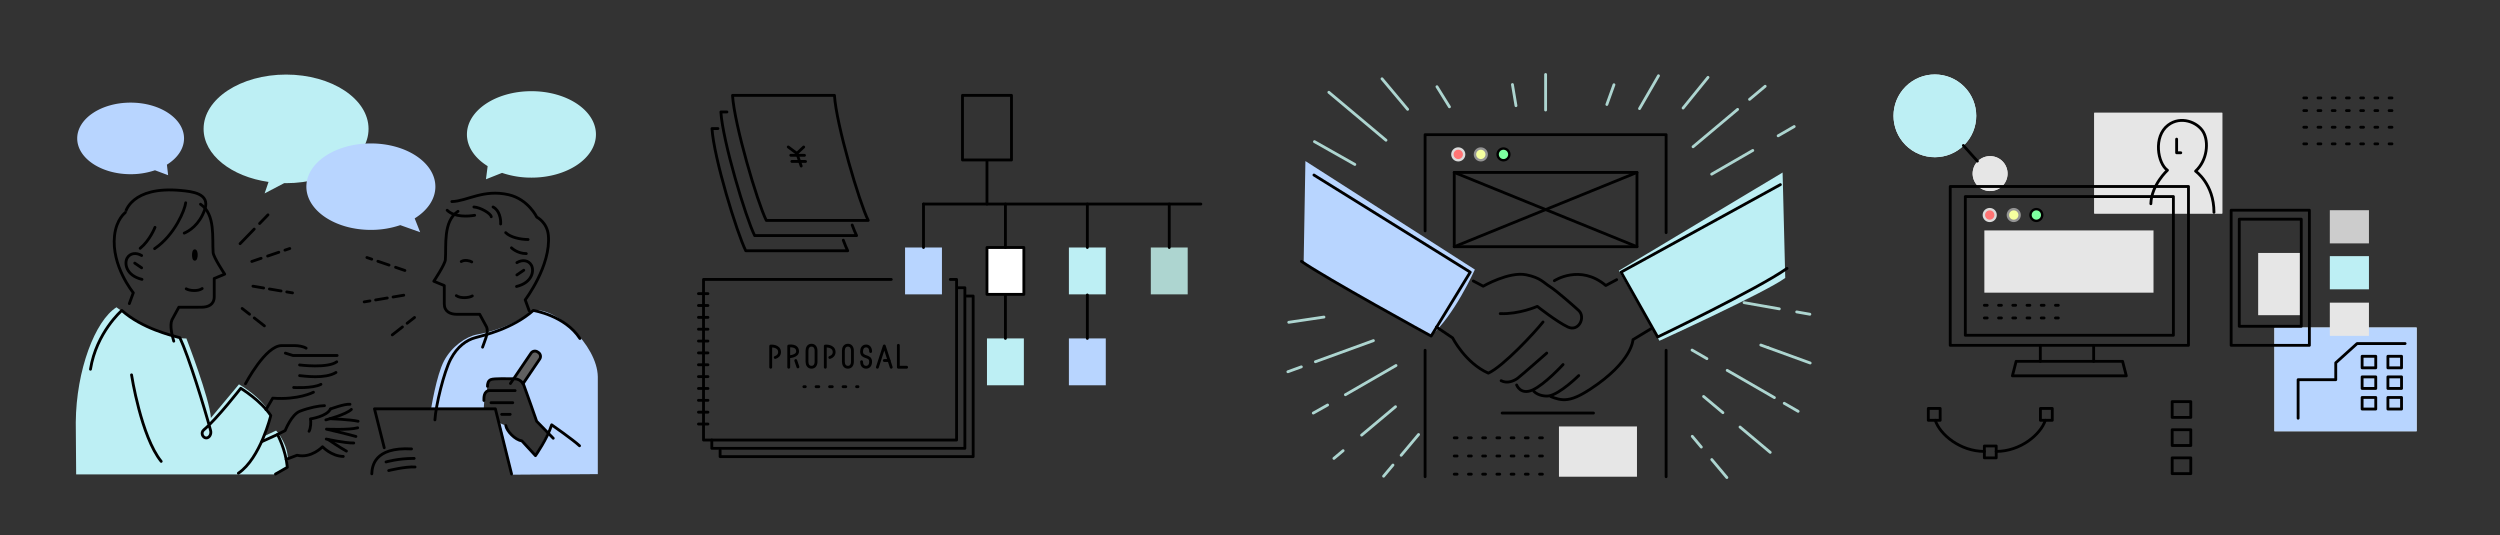 <svg xmlns="http://www.w3.org/2000/svg" width="7320.56" height="1568.05" viewBox="0 0 7320.56 1568.05"><rect x="0" y="0" width="7320.56" height="1568.05" fill="#333333" stroke="none"/><g style="isolation:isolate"><g id="レイヤー_2" data-name="レイヤー 2"><rect x="223.18" y="218.05" width="1528.18" height="1170.07" fill="none"/><path d="M221.88,1236.45c1.3-152.71,56.69-297.32,119.17-336.66,0,0,118,91.4,204.78,91.4,0,0,68.25,175.85,71.73,232.54l82.14-98.34s74,41.65,93.13,91.4L773.74,1277l34.71-16.19s45.12,48.59,32.39,107.59l-37,20.83H223Z" fill="#bdeff4"/><path d="M1416.42,1199.15H1262s15.62-99.79,38.18-142.3,64.21-71.16,96.31-77.23c0,0,94.58-14.75,163.13-70.28,66-13,189,100.66,190.9,193.49v285.48L1498.85,1390l-34.71-151,17.36,7.81s14.75,36.45,45.12,45.12l40.78,43.39,35.58-66.81-31.24-36.45-38.18-110.2,46.86-75.49s3.47-16.48-9.55-18.22-14.75,5.21-14.75,5.21l-49.46,73.75h0s-61.61,4.34-70.28,4.34-10.42,32.11-10.42,32.11l-6.94,13Z" fill="#b8d5ff" style="mix-blend-mode:multiply"/><path d="M1506.66,1107.17c10.41,0,24.3,11.86,24.88,18.22,0,0,47.43-71.15,50.32-75.77s2.89-13.89-1.16-15.62-9.25-7.52-15-6.94-12.72,8.67-12.72,8.67Z" fill="#606060"/><path d="M837.68,218.36c-133.38,0-241.51,71.19-241.51,159,0,76.22,81.46,139.88,190.17,155.38l-11.45,33.53,57.32-30c1.83,0,3.64.09,5.47.09,133.38,0,241.51-71.2,241.51-159S971.06,218.36,837.68,218.36Z" fill="#bdeff4"/><path d="M1274.87,546.59c0-69.9-84.56-126.57-188.87-126.57S897.12,476.69,897.12,546.59,981.69,673.17,1086,673.17a265.75,265.75,0,0,0,86.09-13.93L1230.3,680l-16-40.51C1251.53,616.34,1274.87,583.3,1274.87,546.59Z" fill="#b8d5ff" style="mix-blend-mode:multiply"/><path d="M1367.3,393.59c0-69.9,84.56-126.57,188.88-126.57s188.87,56.67,188.87,126.57-84.56,126.57-188.87,126.57a265.77,265.77,0,0,1-86.1-13.92L1423,524.94l4.93-38.49C1390.64,463.33,1367.3,430.29,1367.3,393.59Z" fill="#bdeff4"/><path d="M538.88,405.3c0-57.88-70-104.8-156.39-104.8S226.1,347.42,226.1,405.3s70,104.81,156.39,104.81a220.1,220.1,0,0,0,71.29-11.53L492.32,513l-3.6-30.82C519.56,463.05,538.88,435.69,538.88,405.3Z" fill="#b8d5ff" style="mix-blend-mode:multiply"/><path d="M1341.13,618.82c-44.44,29.62-33.79,99.58-37,141.78-1.06,13.75-33.86,62.95-33.86,62.95l30.68,12.7v53.43c0,23.27,18,30.68,37,30.68h66.65l20.11,37c7.4,16.93-7.41,45.5-11.64,59.25" fill="none" stroke="#000" stroke-linecap="round" stroke-linejoin="round" stroke-width="8.33"/><path d="M1350.65,765.89c9.52-6.35,26.45-2.12,30.69,1.05" fill="none" stroke="#000" stroke-linecap="round" stroke-linejoin="round" stroke-width="8.33"/><path d="M1336.29,865.73c12.08,8.86,37.85,6.45,46.71.81" fill="none" stroke="#000" stroke-linecap="round" stroke-linejoin="round" stroke-width="8.33"/><path d="M570.38,730.13c7,0,8.53,10,8.53,16.08s-1.43,17.17-8.53,17.17c-7.76,0-8.09-12.44-8.09-17.17S563.06,730.13,570.38,730.13Z"/><path d="M1323.14,590.25c44.44-1.06,92-37,166.12-20.1,57.53,13.15,82.52,65.6,82.52,65.6s30.23,14.75,33.86,52.9c8.46,88.88-67.71,189.39-67.71,189.39l11.63,31.74" fill="none" stroke="#000" stroke-linecap="round" stroke-linejoin="round" stroke-width="8.33"/><path d="M1480.79,681.24c13.76,13.76,43.38,20.11,65.6,20.11" fill="none" stroke="#000" stroke-linecap="round" stroke-linejoin="round" stroke-width="8.33"/><path d="M1497.72,725.68s16.93,16.93,43.38,16.93" fill="none" stroke="#000" stroke-linecap="round" stroke-linejoin="round" stroke-width="8.33"/><path d="M1513.59,769.06c15.87-9.52,33.86-7.41,42.32,7.41s4.23,50.78-43.38,62.42" fill="none" stroke="#000" stroke-linecap="round" stroke-linejoin="round" stroke-width="8.33"/><path d="M1466,655.85c1.06-13.75-3.18-40.21-22.22-49.73" fill="none" stroke="#000" stroke-linecap="round" stroke-linejoin="round" stroke-width="8.33"/><path d="M1438.47,634.69c-1.06-9.52-31.74-27.51-50.79-28.57" fill="none" stroke="#000" stroke-linecap="round" stroke-linejoin="round" stroke-width="8.33"/><path d="M1389.8,630.46c-18,3.17-59.25,6.35-80.41-14.82" fill="none" stroke="#000" stroke-linecap="round" stroke-linejoin="round" stroke-width="8.33"/><line x1="1533.69" y1="791.28" x2="1513.59" y2="805.03" fill="none" stroke="#000" stroke-linecap="round" stroke-linejoin="round" stroke-width="8.33"/><polyline points="1125.16 1311.08 1096.53 1197.13 1450.55 1197.13 1497.98 1388.02" fill="none" stroke="#000" stroke-linecap="round" stroke-linejoin="round" stroke-width="8.33"/><path d="M1273.54,1229.52c2.31-41.65,26.61-141.15,46.28-178.17s46.27-55.53,71.73-62.47,109.9-26.61,170.07-79.83c0,0,92.84,14.6,136.51,82.14" fill="none" stroke="#000" stroke-linecap="round" stroke-linejoin="round" stroke-width="8.33"/><path d="M1620,1283.32l-48.59-49.75s-34.13-97.76-37.6-105.86c0,0-6.94-18.51-27.77-18.51-16.24,0-59.44-1.59-68.76,2.31-8.34,3.49-9.76,12.37-9.84,19.67" fill="none" stroke="#000" stroke-linecap="round" stroke-linejoin="round" stroke-width="8.33"/><path d="M1508.4,1143.76h-74.05c-18.51,0-17.35,22-17.35,28.92" fill="none" stroke="#000" stroke-linecap="round" stroke-linejoin="round" stroke-width="8.33"/><path d="M1501.45,1179.19h-63.63" fill="none" stroke="#000" stroke-linecap="round" stroke-linejoin="round" stroke-width="8.33"/><line x1="1493.93" y1="1213.32" x2="1469.06" y2="1213.32" fill="none" stroke="#000" stroke-linecap="round" stroke-linejoin="round" stroke-width="8.33"/><path d="M1481.21,1246.29c2.31,15.62,27.19,42.23,46.85,44.55l39.92,43.38s34.71-49.75,47.43-90.24c0,0,63.06,44,81.57,61.32" fill="none" stroke="#000" stroke-linecap="round" stroke-linejoin="round" stroke-width="8.33"/><path d="M1494.73,1122.93l60.22-88.76a13.76,13.76,0,0,1,19.11-3.67l2.6,1.76a13.77,13.77,0,0,1,3.66,19.12l-48.78,72.28" fill="none" stroke="#000" stroke-linecap="round" stroke-linejoin="round" stroke-width="8.33"/><path d="M587.13,598c44.44,29.63,33.79,99.58,37,141.78,1.05,13.76,33.85,63,33.85,63l-30.68,12.69v53.43c0,23.28-18,30.69-37,30.69H523.65l-20.1,37c-7.41,16.93,1.06,48.67,5.29,62.42" fill="none" stroke="#000" stroke-linecap="round" stroke-linejoin="round" stroke-width="8.33"/><path d="M592,844.91c-12.08,8.86-37.86,6.44-46.72.8" fill="none" stroke="#000" stroke-linecap="round" stroke-linejoin="round" stroke-width="8.33"/><path d="M378.7,889l11.64-31.75s-64.67-78.41-55-167.17c5.29-48.67,31.74-67.71,31.74-67.71S383.62,544,530,557.79c31.67,3,85.7,8.46,69.83,55s-47.61,64.54-60.31,69.83" fill="none" stroke="#000" stroke-linecap="round" stroke-linejoin="round" stroke-width="8.33"/><path d="M414.67,748.24c-15.87-9.53-33.85-7.41-42.32,7.4s-4.23,50.79,43.38,62.43" fill="none" stroke="#000" stroke-linecap="round" stroke-linejoin="round" stroke-width="8.33"/><line x1="394.57" y1="770.45" x2="414.67" y2="784.21" fill="none" stroke="#000" stroke-linecap="round" stroke-linejoin="round" stroke-width="8.33"/><path d="M543.75,593.76c-2.11,20.1-31.74,94.17-91,134.37" fill="none" stroke="#000" stroke-linecap="round" stroke-linejoin="round" stroke-width="8.33"/><path d="M453.82,665.71S439,703.8,410.44,727.08" fill="none" stroke="#000" stroke-linecap="round" stroke-linejoin="round" stroke-width="8.33"/><path d="M718.79,1123.66S777.21,1012,824.65,1012h38.18c10.41,0,25.3,2.31,33.55,7.52" fill="none" stroke="#000" stroke-linecap="round" stroke-linejoin="round" stroke-width="8.33"/><path d="M835.64,1034l22,6.94H987.2" fill="none" stroke="#000" stroke-linecap="round" stroke-linejoin="round" stroke-width="8.33"/><path d="M877.29,1068.7s82.14,10.42,108.75-9.25" fill="none" stroke="#000" stroke-linecap="round" stroke-linejoin="round" stroke-width="8.33"/><path d="M877.29,1099.94c13.88,1.16,74,10.41,106.44-9.25" fill="none" stroke="#000" stroke-linecap="round" stroke-linejoin="round" stroke-width="8.33"/><path d="M859.93,1134.65s55.54,3.47,79.83-9.26" fill="none" stroke="#000" stroke-linecap="round" stroke-linejoin="round" stroke-width="8.33"/><path d="M917.78,1148.53s-44,23.14-119.16,17.36L779,1199.44" fill="none" stroke="#000" stroke-linecap="round" stroke-linejoin="round" stroke-width="8.33"/><path d="M698,1385.71c64.79-44,94.87-168.92,94.87-168.92-28.92-44-87.93-79.83-87.93-79.83s-69.8,89.77-108,121.63c-10.42,8.67-3,23.43,6.5,23.86s16.06-11.28,13.31-21.55c-17.7-66.12-64.5-217.94-90-272-25.46-7-109.91-26.61-170.07-79.83,0,0-74.63,64.79-91.78,172.14" fill="none" stroke="#000" stroke-linecap="round" stroke-linejoin="round" stroke-width="8.33"/><path d="M1088.71,1387.44c.88-20.82,6.08-79,116.28-72.89" fill="none" stroke="#000" stroke-linecap="round" stroke-linejoin="round" stroke-width="8.33"/><path d="M1130.37,1352.73s34.71-10.41,82.43-10.41" fill="none" stroke="#000" stroke-linecap="round" stroke-linejoin="round" stroke-width="8.33"/><path d="M1138.18,1377.9s48.59-12.15,77.22-10.42" fill="none" stroke="#000" stroke-linecap="round" stroke-linejoin="round" stroke-width="8.33"/><path d="M767.38,1292.86l45.12-20.53s23.72,42.22,28.92,96l-34.71,19.78" fill="none" stroke="#000" stroke-linecap="round" stroke-linejoin="round" stroke-width="8.33"/><path d="M812.5,1272.33l22.56-11.57s18.26-47,43.38-56.69c26.7-10.33,56.69-16.2,71.73-16.2" fill="none" stroke="#000" stroke-linecap="round" stroke-linejoin="round" stroke-width="8.33"/><path d="M967.53,1197.7c-10.41,22-58.43,28.93-58.43,28.93,1.88,7.3.92,27.8-4.15,36.24" fill="none" stroke="#000" stroke-linecap="round" stroke-linejoin="round" stroke-width="8.33"/><path d="M838,1345.21l31.82-12.15c41.65,9.84,74.62-24.87,74.62-24.87s26,27.77,60.74,28.35" fill="none" stroke="#000" stroke-linecap="round" stroke-linejoin="round" stroke-width="8.33"/><path d="M966.37,1226.05s60.16,2.31,82.14,7.52" fill="none" stroke="#000" stroke-linecap="round" stroke-linejoin="round" stroke-width="8.33"/><path d="M1028.85,1198.86c-15,15-74.63,30.66-74.63,30.66" fill="none" stroke="#000" stroke-linecap="round" stroke-linejoin="round" stroke-width="8.33"/><path d="M1024.8,1183.82c-15.62-1.74-57.27,13.88-57.27,13.88" fill="none" stroke="#000" stroke-linecap="round" stroke-linejoin="round" stroke-width="8.33"/><path d="M1047.36,1252.66c-24.88,6.94-91.4,4-91.4,4s52.64,12.14,86.19,21.4" fill="none" stroke="#000" stroke-linecap="round" stroke-linejoin="round" stroke-width="8.33"/><path d="M955.38,1285.63s54.38,12.15,80.41,11.57" fill="none" stroke="#000" stroke-linecap="round" stroke-linejoin="round" stroke-width="8.33"/><path d="M962.32,1287.94s36.45,24.88,52.06,33" fill="none" stroke="#000" stroke-linecap="round" stroke-linejoin="round" stroke-width="8.33"/><path d="M834.38,732.51l14.14-4.83" fill="none" stroke="#000" stroke-linecap="round" stroke-linejoin="round" stroke-width="8.33"/><path d="M783.68,749.82l32.7-11.17" fill="none" stroke="#000" stroke-linecap="round" stroke-linejoin="round" stroke-width="8.33"/><path d="M737.35,765.64l27.25-9.31" fill="none" stroke="#000" stroke-linecap="round" stroke-linejoin="round" stroke-width="8.33"/><path d="M839.71,854.77l16.77,2.84" fill="none" stroke="#000" stroke-linecap="round" stroke-linejoin="round" stroke-width="8.33"/><path d="M788.93,846.19,823,852" fill="none" stroke="#000" stroke-linecap="round" stroke-linejoin="round" stroke-width="8.33"/><path d="M740.66,838l31.23,5.28" fill="none" stroke="#000" stroke-linecap="round" stroke-linejoin="round" stroke-width="8.33"/><path d="M744.54,931l29.67,23.21" fill="none" stroke="#000" stroke-linecap="round" stroke-linejoin="round" stroke-width="8.33"/><path d="M709.08,903.26l21.65,16.93" fill="none" stroke="#000" stroke-linecap="round" stroke-linejoin="round" stroke-width="8.33"/><path d="M760.14,654.51l24.54-25.38" fill="none" stroke="#000" stroke-linecap="round" stroke-linejoin="round" stroke-width="8.33"/><path d="M703,713.57l41.34-42.74" fill="none" stroke="#000" stroke-linecap="round" stroke-linejoin="round" stroke-width="8.33"/><path d="M1088.53,758.91l-14.14-4.83" fill="none" stroke="#000" stroke-linecap="round" stroke-linejoin="round" stroke-width="8.33"/><path d="M1139.23,776.22l-32.7-11.16" fill="none" stroke="#000" stroke-linecap="round" stroke-linejoin="round" stroke-width="8.33"/><path d="M1185.56,792l-27.25-9.31" fill="none" stroke="#000" stroke-linecap="round" stroke-linejoin="round" stroke-width="8.33"/><path d="M1083.2,881.17,1066.43,884" fill="none" stroke="#000" stroke-linecap="round" stroke-linejoin="round" stroke-width="8.33"/><path d="M1134,872.59l-34.07,5.76" fill="none" stroke="#000" stroke-linecap="round" stroke-linejoin="round" stroke-width="8.33"/><path d="M1182.25,864.43,1151,869.71" fill="none" stroke="#000" stroke-linecap="round" stroke-linejoin="round" stroke-width="8.33"/><path d="M1178.37,957.4l-29.67,23.21" fill="none" stroke="#000" stroke-linecap="round" stroke-linejoin="round" stroke-width="8.33"/><path d="M1213.83,929.66l-21.65,16.93" fill="none" stroke="#000" stroke-linecap="round" stroke-linejoin="round" stroke-width="8.33"/><path d="M385.18,1097.63S413,1278.11,472,1351" fill="none" stroke="#000" stroke-linecap="round" stroke-linejoin="round" stroke-width="8.33"/><rect x="1997.17" y="218.05" width="1528.18" height="1170.07" fill="none"/><path d="M2243.91,645.43c-26-52.07-93.71-281.14-98.92-366.17h298.49c5.21,85,72.89,314.1,98.92,366.17Z" fill="none" stroke="#000" stroke-linecap="round" stroke-linejoin="round" stroke-width="8.33"/><path d="M2495.38,658.91c4.92,13.14,9.32,23.74,12.93,30.94H2209.82c-26-52.06-93.72-277-98.92-362h17.7" fill="none" stroke="#000" stroke-linecap="round" stroke-linejoin="round" stroke-width="8.33"/><path d="M2469.35,703.34c4.92,13.14,9.32,23.73,12.92,30.94H2183.78c-26-52.06-93.71-272.81-98.91-357.84h17.35" fill="none" stroke="#000" stroke-linecap="round" stroke-linejoin="round" stroke-width="8.33"/><polyline points="2782.66 818.23 2801.06 818.23 2801.06 1288.52 2060.04 1288.52 2060.04 818.23 2609.82 818.23" fill="none" stroke="#000" stroke-linecap="round" stroke-linejoin="round" stroke-width="8.33"/><polyline points="2804.53 842.52 2825.35 842.52 2825.35 1312.82 2084.33 1312.82 2084.33 1288.52" fill="none" stroke="#000" stroke-linecap="round" stroke-linejoin="round" stroke-width="8.33"/><polyline points="2830.56 866.82 2849.65 866.82 2849.65 1337.11 2108.63 1337.11 2108.63 1318.03" fill="none" stroke="#000" stroke-linecap="round" stroke-linejoin="round" stroke-width="8.33"/><line x1="2045.23" y1="859.88" x2="2072.99" y2="859.88" fill="none" stroke="#000" stroke-linecap="round" stroke-linejoin="round" stroke-width="8.33"/><line x1="2045.23" y1="894.59" x2="2072.99" y2="894.59" fill="none" stroke="#000" stroke-linecap="round" stroke-linejoin="round" stroke-width="8.33"/><line x1="2045.23" y1="929.29" x2="2072.99" y2="929.29" fill="none" stroke="#000" stroke-linecap="round" stroke-linejoin="round" stroke-width="8.33"/><line x1="2045.23" y1="964" x2="2072.99" y2="964" fill="none" stroke="#000" stroke-linecap="round" stroke-linejoin="round" stroke-width="8.33"/><line x1="2045.23" y1="998.71" x2="2072.99" y2="998.71" fill="none" stroke="#000" stroke-linecap="round" stroke-linejoin="round" stroke-width="8.33"/><line x1="2045.23" y1="1033.42" x2="2072.99" y2="1033.42" fill="none" stroke="#000" stroke-linecap="round" stroke-linejoin="round" stroke-width="8.33"/><line x1="2045.23" y1="1068.13" x2="2072.99" y2="1068.13" fill="none" stroke="#000" stroke-linecap="round" stroke-linejoin="round" stroke-width="8.33"/><line x1="2045.23" y1="1102.83" x2="2072.99" y2="1102.83" fill="none" stroke="#000" stroke-linecap="round" stroke-linejoin="round" stroke-width="8.33"/><line x1="2045.23" y1="1137.54" x2="2072.99" y2="1137.54" fill="none" stroke="#000" stroke-linecap="round" stroke-linejoin="round" stroke-width="8.33"/><line x1="2045.23" y1="1172.25" x2="2072.99" y2="1172.25" fill="none" stroke="#000" stroke-linecap="round" stroke-linejoin="round" stroke-width="8.33"/><line x1="2045.23" y1="1206.96" x2="2072.99" y2="1206.96" fill="none" stroke="#000" stroke-linecap="round" stroke-linejoin="round" stroke-width="8.33"/><line x1="2045.23" y1="1241.67" x2="2072.99" y2="1241.67" fill="none" stroke="#000" stroke-linecap="round" stroke-linejoin="round" stroke-width="8.33"/><path d="M2522.87,1059.13c0,9,4.28,16.26,13.26,16.26s13.27-7.28,13.27-16.26c0-20.41-26.53-8.79-26.53-29.76,0-9,4.28-16.26,13.26-16.26s13.27,7.28,13.27,16.26" fill="none" stroke="#000" stroke-linecap="round" stroke-linejoin="round" stroke-width="8.33"/><path d="M2376.31,1010.8c-9,0-13.26,7.28-13.26,16.26v32.07c0,9,4.28,16.26,13.26,16.26s13.27-7.28,13.27-16.26v-32.07C2389.58,1018.08,2385.29,1010.8,2376.31,1010.8Z" fill="none" stroke="#000" stroke-linecap="round" stroke-linejoin="round" stroke-width="8.33"/><path d="M2482.86,1010.8c-9,0-13.27,7.28-13.27,16.26v32.07c0,9,4.29,16.26,13.27,16.26s13.27-7.28,13.27-16.26v-32.07C2496.13,1018.08,2491.84,1010.8,2482.86,1010.8Z" fill="none" stroke="#000" stroke-linecap="round" stroke-linejoin="round" stroke-width="8.33"/><path d="M2256.83,1075.39v-62.05s25.88-2.08,25.88,17.83c0,8.18-6,13.73-12.69,15.59" fill="none" stroke="#000" stroke-linecap="round" stroke-linejoin="round" stroke-width="8.33"/><path d="M2416.65,1075.39v-62.05s25.88-2.08,25.88,17.83c0,8.18-6,13.73-12.7,15.59" fill="none" stroke="#000" stroke-linecap="round" stroke-linejoin="round" stroke-width="8.33"/><path d="M2309.6,1075.39v-62.05s25.88-4.32,25.88,15.59c0,14.6-24.22,15.6-24.22,15.6" fill="none" stroke="#000" stroke-linecap="round" stroke-linejoin="round" stroke-width="8.33"/><line x1="2330.17" y1="1055.81" x2="2336.48" y2="1074.39" fill="none" stroke="#000" stroke-linecap="round" stroke-linejoin="round" stroke-width="8.33"/><polyline points="2630.61 1011.18 2630.61 1075.39 2654.75 1075.39" fill="none" stroke="#000" stroke-linecap="round" stroke-linejoin="round" stroke-width="8.33"/><polyline points="2569.16 1075.39 2589.41 1013 2609.65 1075.39" fill="none" stroke="#000" stroke-linecap="round" stroke-linejoin="round" stroke-width="8.33"/><line x1="2603.25" y1="1055.67" x2="2589.41" y2="1055.67" fill="none" stroke="#000" stroke-linecap="round" stroke-linejoin="round" stroke-width="8.33"/><line x1="2353.9" y1="1132.34" x2="2358.06" y2="1132.34" fill="none" stroke="#000" stroke-linecap="round" stroke-linejoin="round" stroke-width="8.33"/><line x1="2389.68" y1="1132.34" x2="2492.43" y2="1132.34" fill="none" stroke="#000" stroke-linecap="round" stroke-linejoin="round" stroke-width="8.33" stroke-dasharray="7.9 31.62"/><line x1="2508.24" y1="1132.34" x2="2512.4" y2="1132.34" fill="none" stroke="#000" stroke-linecap="round" stroke-linejoin="round" stroke-width="8.33"/><rect x="2818.36" y="279.2" width="143.46" height="189.28" fill="none" stroke="#000" stroke-linecap="round" stroke-linejoin="round" stroke-width="8.33"/><rect x="2650.22" y="724.74" width="108" height="137.23" fill="#b8d5ff"/><line x1="2704.22" y1="597.47" x2="2704.22" y2="724.74" fill="none" stroke="#000" stroke-linecap="round" stroke-linejoin="round" stroke-width="8.33"/><rect x="2890.09" y="724.74" width="108" height="137.23" fill="#fff" stroke="#000" stroke-linecap="round" stroke-linejoin="round" stroke-width="8.33"/><line x1="2944.09" y1="597.47" x2="2944.09" y2="724.74" fill="none" stroke="#000" stroke-linecap="round" stroke-linejoin="round" stroke-width="8.33"/><line x1="2890.09" y1="470.21" x2="2890.09" y2="597.47" fill="none" stroke="#000" stroke-linecap="round" stroke-linejoin="round" stroke-width="8.33"/><rect x="3129.97" y="724.74" width="108" height="137.23" fill="#bdeff4" style="mix-blend-mode:multiply"/><rect x="3369.84" y="724.74" width="108" height="137.23" fill="#add5d0"/><line x1="3183.97" y1="597.47" x2="3183.97" y2="724.74" fill="none" stroke="#000" stroke-linecap="round" stroke-linejoin="round" stroke-width="8.33"/><rect x="2890.09" y="990.97" width="108" height="137.23" fill="#bdeff4" style="mix-blend-mode:multiply"/><line x1="2944.09" y1="863.7" x2="2944.09" y2="990.97" fill="none" stroke="#000" stroke-linecap="round" stroke-linejoin="round" stroke-width="8.33"/><rect x="3129.97" y="990.97" width="108" height="137.23" fill="#b8d5ff"/><line x1="3183.97" y1="863.7" x2="3183.97" y2="990.97" fill="none" stroke="#000" stroke-linecap="round" stroke-linejoin="round" stroke-width="8.33"/><line x1="3423.84" y1="597.47" x2="3423.84" y2="724.74" fill="none" stroke="#000" stroke-linecap="round" stroke-linejoin="round" stroke-width="8.33"/><line x1="3516.39" y1="597.47" x2="2704.22" y2="597.47" fill="none" stroke="#000" stroke-linecap="round" stroke-linejoin="round" stroke-width="8.33"/><line x1="2308.2" y1="430.37" x2="2333.36" y2="449.17" fill="none" stroke="#000" stroke-linecap="round" stroke-linejoin="round" stroke-width="8.33"/><polyline points="2353.36 430.5 2333.36 449.17 2346.09 486.19" fill="none" stroke="#000" stroke-linecap="round" stroke-linejoin="round" stroke-width="8.33"/><line x1="2315.61" y1="454.7" x2="2355.67" y2="454.82" fill="none" stroke="#000" stroke-linecap="round" stroke-linejoin="round" stroke-width="8.33"/><line x1="2318.67" y1="472.66" x2="2358.73" y2="472.78" fill="none" stroke="#000" stroke-linecap="round" stroke-linejoin="round" stroke-width="8.33"/><rect x="5545.88" y="218.05" width="1528.18" height="1170.07" fill="none"/><rect x="6132.42" y="330.23" width="374.85" height="295.02" fill="#e6e6e6" style="mix-blend-mode:multiply"/><circle cx="5665.74" cy="339.21" r="121.15" transform="translate(1419.6 4105.63) rotate(-45)" fill="#e9f3f3" style="mix-blend-mode:multiply"/><circle cx="5827.92" cy="508.45" r="51.14" transform="translate(3964.81 6053.9) rotate(-76.42)" fill="#e6e6e6" style="mix-blend-mode:multiply"/><rect x="6659.99" y="959.13" width="416.5" height="303.7" fill="#e9f3f3" style="mix-blend-mode:multiply"/><rect x="6132.42" y="330.23" width="374.85" height="295.02" fill="#e6e6e6" style="mix-blend-mode:multiply"/><circle cx="5665.74" cy="339.21" r="121.15" transform="translate(1419.6 4105.63) rotate(-45)" fill="#bdeff4" style="mix-blend-mode:multiply"/><circle cx="5827.92" cy="508.45" r="51.14" transform="translate(3964.81 6053.9) rotate(-76.42)" fill="#e6e6e6" style="mix-blend-mode:multiply"/><rect x="6659.99" y="959.13" width="416.5" height="303.7" fill="#b8d5ff" style="mix-blend-mode:multiply"/><rect x="5710.72" y="546.11" width="697.63" height="465.09" fill="none" stroke="#000" stroke-linecap="round" stroke-linejoin="round" stroke-width="8.33"/><rect x="6533.3" y="615.52" width="229.07" height="395.67" fill="none" stroke="#000" stroke-linecap="round" stroke-linejoin="round" stroke-width="8.33"/><rect x="6822.25" y="615.52" width="114.54" height="97.18" fill="#ccc"/><rect x="6822.25" y="750.02" width="114.54" height="97.18" fill="#bdeff4" style="mix-blend-mode:multiply"/><rect x="6822.25" y="886.24" width="114.54" height="97.18" fill="#e6e6e6" style="mix-blend-mode:multiply"/><polygon points="6226.31 1100.58 5892.77 1100.58 5903.7 1058.05 6215.38 1058.05 6226.31 1100.58" fill="none" stroke="#000" stroke-linecap="round" stroke-linejoin="round" stroke-width="8.33"/><rect x="5754.89" y="575.55" width="609.29" height="406.19" fill="none" stroke="#000" stroke-linecap="round" stroke-linejoin="round" stroke-width="8.33"/><line x1="5974.5" y1="1011.19" x2="5974.5" y2="1058.05" fill="none" stroke="#000" stroke-linecap="round" stroke-linejoin="round" stroke-width="8.33"/><line x1="6130.69" y1="1011.19" x2="6130.69" y2="1058.05" fill="none" stroke="#000" stroke-linecap="round" stroke-linejoin="round" stroke-width="8.33"/><rect x="5810.65" y="674.75" width="495.31" height="182.25" fill="#e6e6e6"/><rect x="6612.41" y="740.7" width="126.22" height="182.25" fill="#e6e6e6"/><line x1="5810.65" y1="893.94" x2="6031.53" y2="893.94" fill="none" stroke="#000" stroke-linecap="round" stroke-linejoin="round" stroke-width="8.33" stroke-dasharray="8.33 33.31"/><line x1="5810.65" y1="931.06" x2="6031.53" y2="931.06" fill="none" stroke="#000" stroke-linecap="round" stroke-linejoin="round" stroke-width="8.33" stroke-dasharray="8.33 33.31"/><line x1="6746.03" y1="286.76" x2="7032.23" y2="286.76" fill="none" stroke="#000" stroke-linecap="round" stroke-linejoin="round" stroke-width="8.33" stroke-dasharray="8.33 33.31"/><line x1="6746.03" y1="323.88" x2="7032.23" y2="323.88" fill="none" stroke="#000" stroke-linecap="round" stroke-linejoin="round" stroke-width="8.33" stroke-dasharray="8.33 33.31"/><line x1="6746.03" y1="372.57" x2="7032.23" y2="372.57" fill="none" stroke="#000" stroke-linecap="round" stroke-linejoin="round" stroke-width="8.33" stroke-dasharray="8.33 33.31"/><line x1="6746.03" y1="421.25" x2="7032.23" y2="421.25" fill="none" stroke="#000" stroke-linecap="round" stroke-linejoin="round" stroke-width="8.33" stroke-dasharray="8.33 33.31"/><path d="M6483,621.78c0-83.3-53.8-120.62-53.8-120.62,34.71-32.1,39.05-86.07,22.56-114.71s-65.94-48.59-103.25-19.95c-43.72,33.55-30.37,112.1-1.74,132.06,0,0-46.85,42.52-48.59,98.05" fill="none" stroke="#000" stroke-linecap="round" stroke-linejoin="round" stroke-width="8.33"/><polyline points="6373.64 407.45 6373.64 447.37 6385.79 447.37" fill="none" stroke="#000" stroke-linecap="round" stroke-linejoin="round" stroke-width="8.33"/><rect x="6557.05" y="641.79" width="181.58" height="313.64" fill="none" stroke="#000" stroke-linecap="round" stroke-linejoin="round" stroke-width="8.33"/><line x1="5749.23" y1="425.98" x2="5790.16" y2="471.82" fill="none" stroke="#000" stroke-linecap="round" stroke-linejoin="round" stroke-width="8.33"/><polyline points="7042.64 1005.98 6902.08 1005.98 6839.6 1062.38 6839.6 1111.84 6729.4 1111.84 6729.4 1224.64" fill="none" stroke="#000" stroke-linecap="round" stroke-linejoin="round" stroke-width="8.33"/><rect x="6916.83" y="1043.29" width="39.91" height="33.84" fill="none" stroke="#000" stroke-linecap="round" stroke-linejoin="round" stroke-width="8.33"/><rect x="6916.83" y="1103.6" width="39.91" height="33.84" fill="none" stroke="#000" stroke-linecap="round" stroke-linejoin="round" stroke-width="8.33"/><rect x="6916.83" y="1163.9" width="39.91" height="33.84" fill="none" stroke="#000" stroke-linecap="round" stroke-linejoin="round" stroke-width="8.33"/><rect x="6360.63" y="1176.06" width="54.49" height="46.2" fill="none" stroke="#000" stroke-linecap="round" stroke-linejoin="round" stroke-width="8.33"/><rect x="6360.63" y="1258.38" width="54.49" height="46.2" fill="none" stroke="#000" stroke-linecap="round" stroke-linejoin="round" stroke-width="8.33"/><rect x="6360.63" y="1340.71" width="54.49" height="46.2" fill="none" stroke="#000" stroke-linecap="round" stroke-linejoin="round" stroke-width="8.33"/><rect x="6992.32" y="1043.29" width="39.91" height="33.84" fill="none" stroke="#000" stroke-linecap="round" stroke-linejoin="round" stroke-width="8.33"/><rect x="6992.32" y="1103.6" width="39.91" height="33.84" fill="none" stroke="#000" stroke-linecap="round" stroke-linejoin="round" stroke-width="8.33"/><rect x="6992.32" y="1163.9" width="39.91" height="33.84" fill="none" stroke="#000" stroke-linecap="round" stroke-linejoin="round" stroke-width="8.33"/><rect x="5646.51" y="1196.01" width="34.71" height="34.71" fill="none" stroke="#000" stroke-linecap="round" stroke-linejoin="round" stroke-width="8.33"/><rect x="5810.65" y="1306" width="34.71" height="34.71" fill="none" stroke="#000" stroke-linecap="round" stroke-linejoin="round" stroke-width="8.33"/><path d="M5666.87,1230.72c13.77,41.94,73.29,91.11,143.78,91.11" fill="none" stroke="#000" stroke-linecap="round" stroke-linejoin="round" stroke-width="8.33"/><rect x="5974.79" y="1196.01" width="34.71" height="34.71" transform="translate(11984.29 2426.74) rotate(180)" fill="none" stroke="#000" stroke-linecap="round" stroke-linejoin="round" stroke-width="8.33"/><path d="M5989.15,1230.72c-13.77,41.94-73.3,91.11-143.79,91.11" fill="none" stroke="#000" stroke-linecap="round" stroke-linejoin="round" stroke-width="8.33"/><circle cx="5826.34" cy="629.63" r="17.19" fill="#ff7474" stroke="#dbdbdb" stroke-linecap="round" stroke-linejoin="round" stroke-width="7.08"/><rect x="3771.9" y="225.85" width="1528.18" height="1170.07" fill="none"/><path d="M3822.52,471.64l496.22,317.7S4257.4,926.88,4187.67,985L3817.35,771.25Z" fill="#b8d5ff"/><path d="M5219.85,505.19,4740.39,792.57,4859.2,997.9s312.87-142.74,368.4-184.07Z" fill="#bdeff4" style="mix-blend-mode:multiply"/><path d="M3847.54,512.54l457.64,284.4L4190.69,984.12s-312-171.06-379.8-218.83" fill="none" stroke="#000" stroke-linecap="round" stroke-linejoin="round" stroke-width="8.33"/><path d="M5213.35,540.63,4746.84,796.94,4854,986.78S5147.53,846,5232.77,785.92" fill="none" stroke="#000" stroke-linecap="round" stroke-linejoin="round" stroke-width="8.33"/><path d="M4314.22,822.77l28.89,15.29s75.72-43.7,126.08-33.37c42.27,8.67,49.83,22.4,69.67,34.85s76.41,62.59,84,69.77c20.92,19.71,0,63.07-31.75,48.23s-89.57-60.41-89.57-60.41-53.42,23.48-108.58,21.2" fill="none" stroke="#000" stroke-linecap="round" stroke-linejoin="round" stroke-width="8.33"/><path d="M4551.55,822s75.19-49.57,150.58,14l31.8-17.06" fill="none" stroke="#000" stroke-linecap="round" stroke-linejoin="round" stroke-width="8.33"/><path d="M4834,962.91l-52.24,31.62s-1.47,64.23-125.37,145.21c-41.84,27.35-62.37,31.35-79.79,30.63s-35.48-9.22-35.48-9.22" fill="none" stroke="#000" stroke-linecap="round" stroke-linejoin="round" stroke-width="8.33"/><path d="M4622.87,1099.77s-55.05,54.41-87.54,59.52c-9.76,1.54-31-.31-44-13.45" fill="none" stroke="#000" stroke-linecap="round" stroke-linejoin="round" stroke-width="8.33"/><path d="M4577,1067.47s-53.49,58.37-89.05,74.35-46.9-14.54-46.9-14.54" fill="none" stroke="#000" stroke-linecap="round" stroke-linejoin="round" stroke-width="8.33"/><path d="M4529.18,1033.89s-75.76,66.76-85.76,74.1-29.75,16.22-47.78,6.75" fill="none" stroke="#000" stroke-linecap="round" stroke-linejoin="round" stroke-width="8.33"/><path d="M4518.27,942.87c-23.54,30-116.68,130.27-160.14,149.8-67.59-29.94-104.6-103.31-104.6-103.31l-47.2-31.74" fill="none" stroke="#000" stroke-linecap="round" stroke-linejoin="round" stroke-width="8.33"/><line x1="4878.75" y1="1025.6" x2="4878.75" y2="1395.92" fill="none" stroke="#000" stroke-linecap="round" stroke-linejoin="round" stroke-width="8.33"/><polyline points="4173.01 676.07 4173.01 394.35 4878.74 394.35 4878.74 681.27" fill="none" stroke="#000" stroke-linecap="round" stroke-linejoin="round" stroke-width="8.33"/><line x1="4173.01" y1="1395.92" x2="4173.01" y2="1025.6" fill="none" stroke="#000" stroke-linecap="round" stroke-linejoin="round" stroke-width="8.33"/><rect x="4258.34" y="504.95" width="535.08" height="217.5" fill="none" stroke="#000" stroke-linecap="round" stroke-linejoin="round" stroke-width="8.33"/><line x1="4258.34" y1="504.95" x2="4793.42" y2="722.45" fill="none" stroke="#000" stroke-linecap="round" stroke-linejoin="round" stroke-width="8.33"/><line x1="4793.42" y1="504.95" x2="4258.34" y2="722.45" fill="none" stroke="#000" stroke-linecap="round" stroke-linejoin="round" stroke-width="8.33"/><line x1="4258.34" y1="1282.06" x2="4525.88" y2="1282.06" fill="none" stroke="#000" stroke-linecap="round" stroke-linejoin="round" stroke-width="8.33" stroke-dasharray="8.33 33.31"/><line x1="4398.56" y1="1209.52" x2="4666.1" y2="1209.52" fill="none" stroke="#000" stroke-linecap="round" stroke-linejoin="round" stroke-width="8.33"/><line x1="4258.34" y1="1335.28" x2="4525.88" y2="1335.28" fill="none" stroke="#000" stroke-linecap="round" stroke-linejoin="round" stroke-width="8.33" stroke-dasharray="8.33 33.31"/><line x1="4258.34" y1="1388.5" x2="4525.88" y2="1388.5" fill="none" stroke="#000" stroke-linecap="round" stroke-linejoin="round" stroke-width="8.33" stroke-dasharray="8.33 33.31"/><rect x="4564.98" y="1248.75" width="228.44" height="147.18" fill="#e6e6e6" style="mix-blend-mode:multiply"/><line x1="4998.22" y1="1050.2" x2="4954.73" y2="1025.08" fill="none" stroke="#add5d0" stroke-linecap="round" stroke-linejoin="round" stroke-width="8.33"/><line x1="5195.83" y1="1164.28" x2="5057.64" y2="1084.5" fill="none" stroke="#add5d0" stroke-linecap="round" stroke-linejoin="round" stroke-width="8.33"/><line x1="5265.33" y1="1204.41" x2="5224.67" y2="1180.93" fill="none" stroke="#add5d0" stroke-linecap="round" stroke-linejoin="round" stroke-width="8.33"/><line x1="4525.88" y1="218.05" x2="4525.88" y2="322.18" fill="none" stroke="#add5d0" stroke-linecap="round" stroke-linejoin="round" stroke-width="8.33"/><line x1="4428.74" y1="247.52" x2="4439.11" y2="309.45" fill="none" stroke="#add5d0" stroke-linecap="round" stroke-linejoin="round" stroke-width="8.33"/><line x1="4207.72" y1="253.92" x2="4244.31" y2="312.82" fill="none" stroke="#add5d0" stroke-linecap="round" stroke-linejoin="round" stroke-width="8.33"/><line x1="4046.81" y1="230.68" x2="4121.83" y2="320.1" fill="none" stroke="#add5d0" stroke-linecap="round" stroke-linejoin="round" stroke-width="8.33"/><line x1="3891.19" y1="270.23" x2="4058.48" y2="410.6" fill="none" stroke="#add5d0" stroke-linecap="round" stroke-linejoin="round" stroke-width="8.33"/><line x1="3849.07" y1="414.73" x2="3967.25" y2="481.55" fill="none" stroke="#add5d0" stroke-linecap="round" stroke-linejoin="round" stroke-width="8.33"/><line x1="3773.79" y1="943.76" x2="3876.84" y2="928.41" fill="none" stroke="#add5d0" stroke-linecap="round" stroke-linejoin="round" stroke-width="8.33"/><line x1="3851.83" y1="1059.21" x2="4021.62" y2="997.41" fill="none" stroke="#add5d0" stroke-linecap="round" stroke-linejoin="round" stroke-width="8.33"/><line x1="3771.2" y1="1088.55" x2="3810.59" y2="1074.22" fill="none" stroke="#add5d0" stroke-linecap="round" stroke-linejoin="round" stroke-width="8.33"/><line x1="3939.68" y1="1155.81" x2="4087.82" y2="1070.28" fill="none" stroke="#add5d0" stroke-linecap="round" stroke-linejoin="round" stroke-width="8.33"/><line x1="3845.6" y1="1209.55" x2="3887.48" y2="1185.95" fill="none" stroke="#add5d0" stroke-linecap="round" stroke-linejoin="round" stroke-width="8.33"/><line x1="3987.16" y1="1274.16" x2="4086.34" y2="1190.93" fill="none" stroke="#add5d0" stroke-linecap="round" stroke-linejoin="round" stroke-width="8.33"/><line x1="3905.99" y1="1342.27" x2="3932.92" y2="1319.67" fill="none" stroke="#add5d0" stroke-linecap="round" stroke-linejoin="round" stroke-width="8.33"/><line x1="4102.91" y1="1333.14" x2="4153.93" y2="1272.33" fill="none" stroke="#add5d0" stroke-linecap="round" stroke-linejoin="round" stroke-width="8.33"/><line x1="4051.48" y1="1394.43" x2="4078.9" y2="1361.74" fill="none" stroke="#add5d0" stroke-linecap="round" stroke-linejoin="round" stroke-width="8.33"/><line x1="4981.81" y1="1309.15" x2="4955.34" y2="1277.61" fill="none" stroke="#add5d0" stroke-linecap="round" stroke-linejoin="round" stroke-width="8.33"/><line x1="5056.65" y1="1398.35" x2="5012.47" y2="1345.69" fill="none" stroke="#add5d0" stroke-linecap="round" stroke-linejoin="round" stroke-width="8.33"/><line x1="5045.01" y1="1208.34" x2="4988.5" y2="1160.92" fill="none" stroke="#add5d0" stroke-linecap="round" stroke-linejoin="round" stroke-width="8.33"/><line x1="5183.6" y1="1324.63" x2="5095.17" y2="1250.43" fill="none" stroke="#add5d0" stroke-linecap="round" stroke-linejoin="round" stroke-width="8.33"/><line x1="5177.43" y1="1018.13" x2="5156.06" y2="1010.35" fill="none" stroke="#add5d0" stroke-linecap="round" stroke-linejoin="round" stroke-width="8.33"/><line x1="5300.59" y1="1062.96" x2="5177.43" y2="1018.13" fill="none" stroke="#add5d0" stroke-linecap="round" stroke-linejoin="round" stroke-width="8.33"/><line x1="5210.2" y1="904.37" x2="5107.1" y2="886.19" fill="none" stroke="#add5d0" stroke-linecap="round" stroke-linejoin="round" stroke-width="8.33"/><line x1="5299.69" y1="920.15" x2="5261.15" y2="913.36" fill="none" stroke="#add5d0" stroke-linecap="round" stroke-linejoin="round" stroke-width="8.33"/><line x1="5132.5" y1="440.55" x2="5012.2" y2="510" fill="none" stroke="#add5d0" stroke-linecap="round" stroke-linejoin="round" stroke-width="8.33"/><line x1="5253.82" y1="370.51" x2="5206.8" y2="397.65" fill="none" stroke="#add5d0" stroke-linecap="round" stroke-linejoin="round" stroke-width="8.33"/><line x1="5088.1" y1="320.3" x2="4957.64" y2="429.77" fill="none" stroke="#add5d0" stroke-linecap="round" stroke-linejoin="round" stroke-width="8.33"/><line x1="5168.8" y1="252.59" x2="5123.06" y2="290.96" fill="none" stroke="#add5d0" stroke-linecap="round" stroke-linejoin="round" stroke-width="8.33"/><line x1="5001.42" y1="226.52" x2="4928.49" y2="316.39" fill="none" stroke="#add5d0" stroke-linecap="round" stroke-linejoin="round" stroke-width="8.33"/><line x1="4856.43" y1="221.82" x2="4800.89" y2="318.02" fill="none" stroke="#add5d0" stroke-linecap="round" stroke-linejoin="round" stroke-width="8.33"/><line x1="4726.03" y1="248.13" x2="4705.2" y2="305.98" fill="none" stroke="#add5d0" stroke-linecap="round" stroke-linejoin="round" stroke-width="8.33"/><circle cx="4336.17" cy="452.09" r="17.19" fill="#f5ff9f" stroke="#949494" stroke-linecap="round" stroke-linejoin="round" stroke-width="7.08"/><circle cx="4270.11" cy="452.09" r="17.19" fill="#ff7474" stroke="#dbdbdb" stroke-linecap="round" stroke-linejoin="round" stroke-width="7.08"/><circle cx="4402.53" cy="452.09" r="17.19" fill="#7dff9f" stroke="#000" stroke-linecap="round" stroke-linejoin="round" stroke-width="7.08"/><circle cx="5896.7" cy="629.63" r="17.19" fill="#f5ff9f" stroke="#949494" stroke-linecap="round" stroke-linejoin="round" stroke-width="7.08"/><circle cx="5963.06" cy="629.63" r="17.19" transform="translate(4828.3 6517.48) rotate(-85.12)" fill="#7dff9f" stroke="#000" stroke-linecap="round" stroke-linejoin="round" stroke-width="7.08"/></g></g></svg>